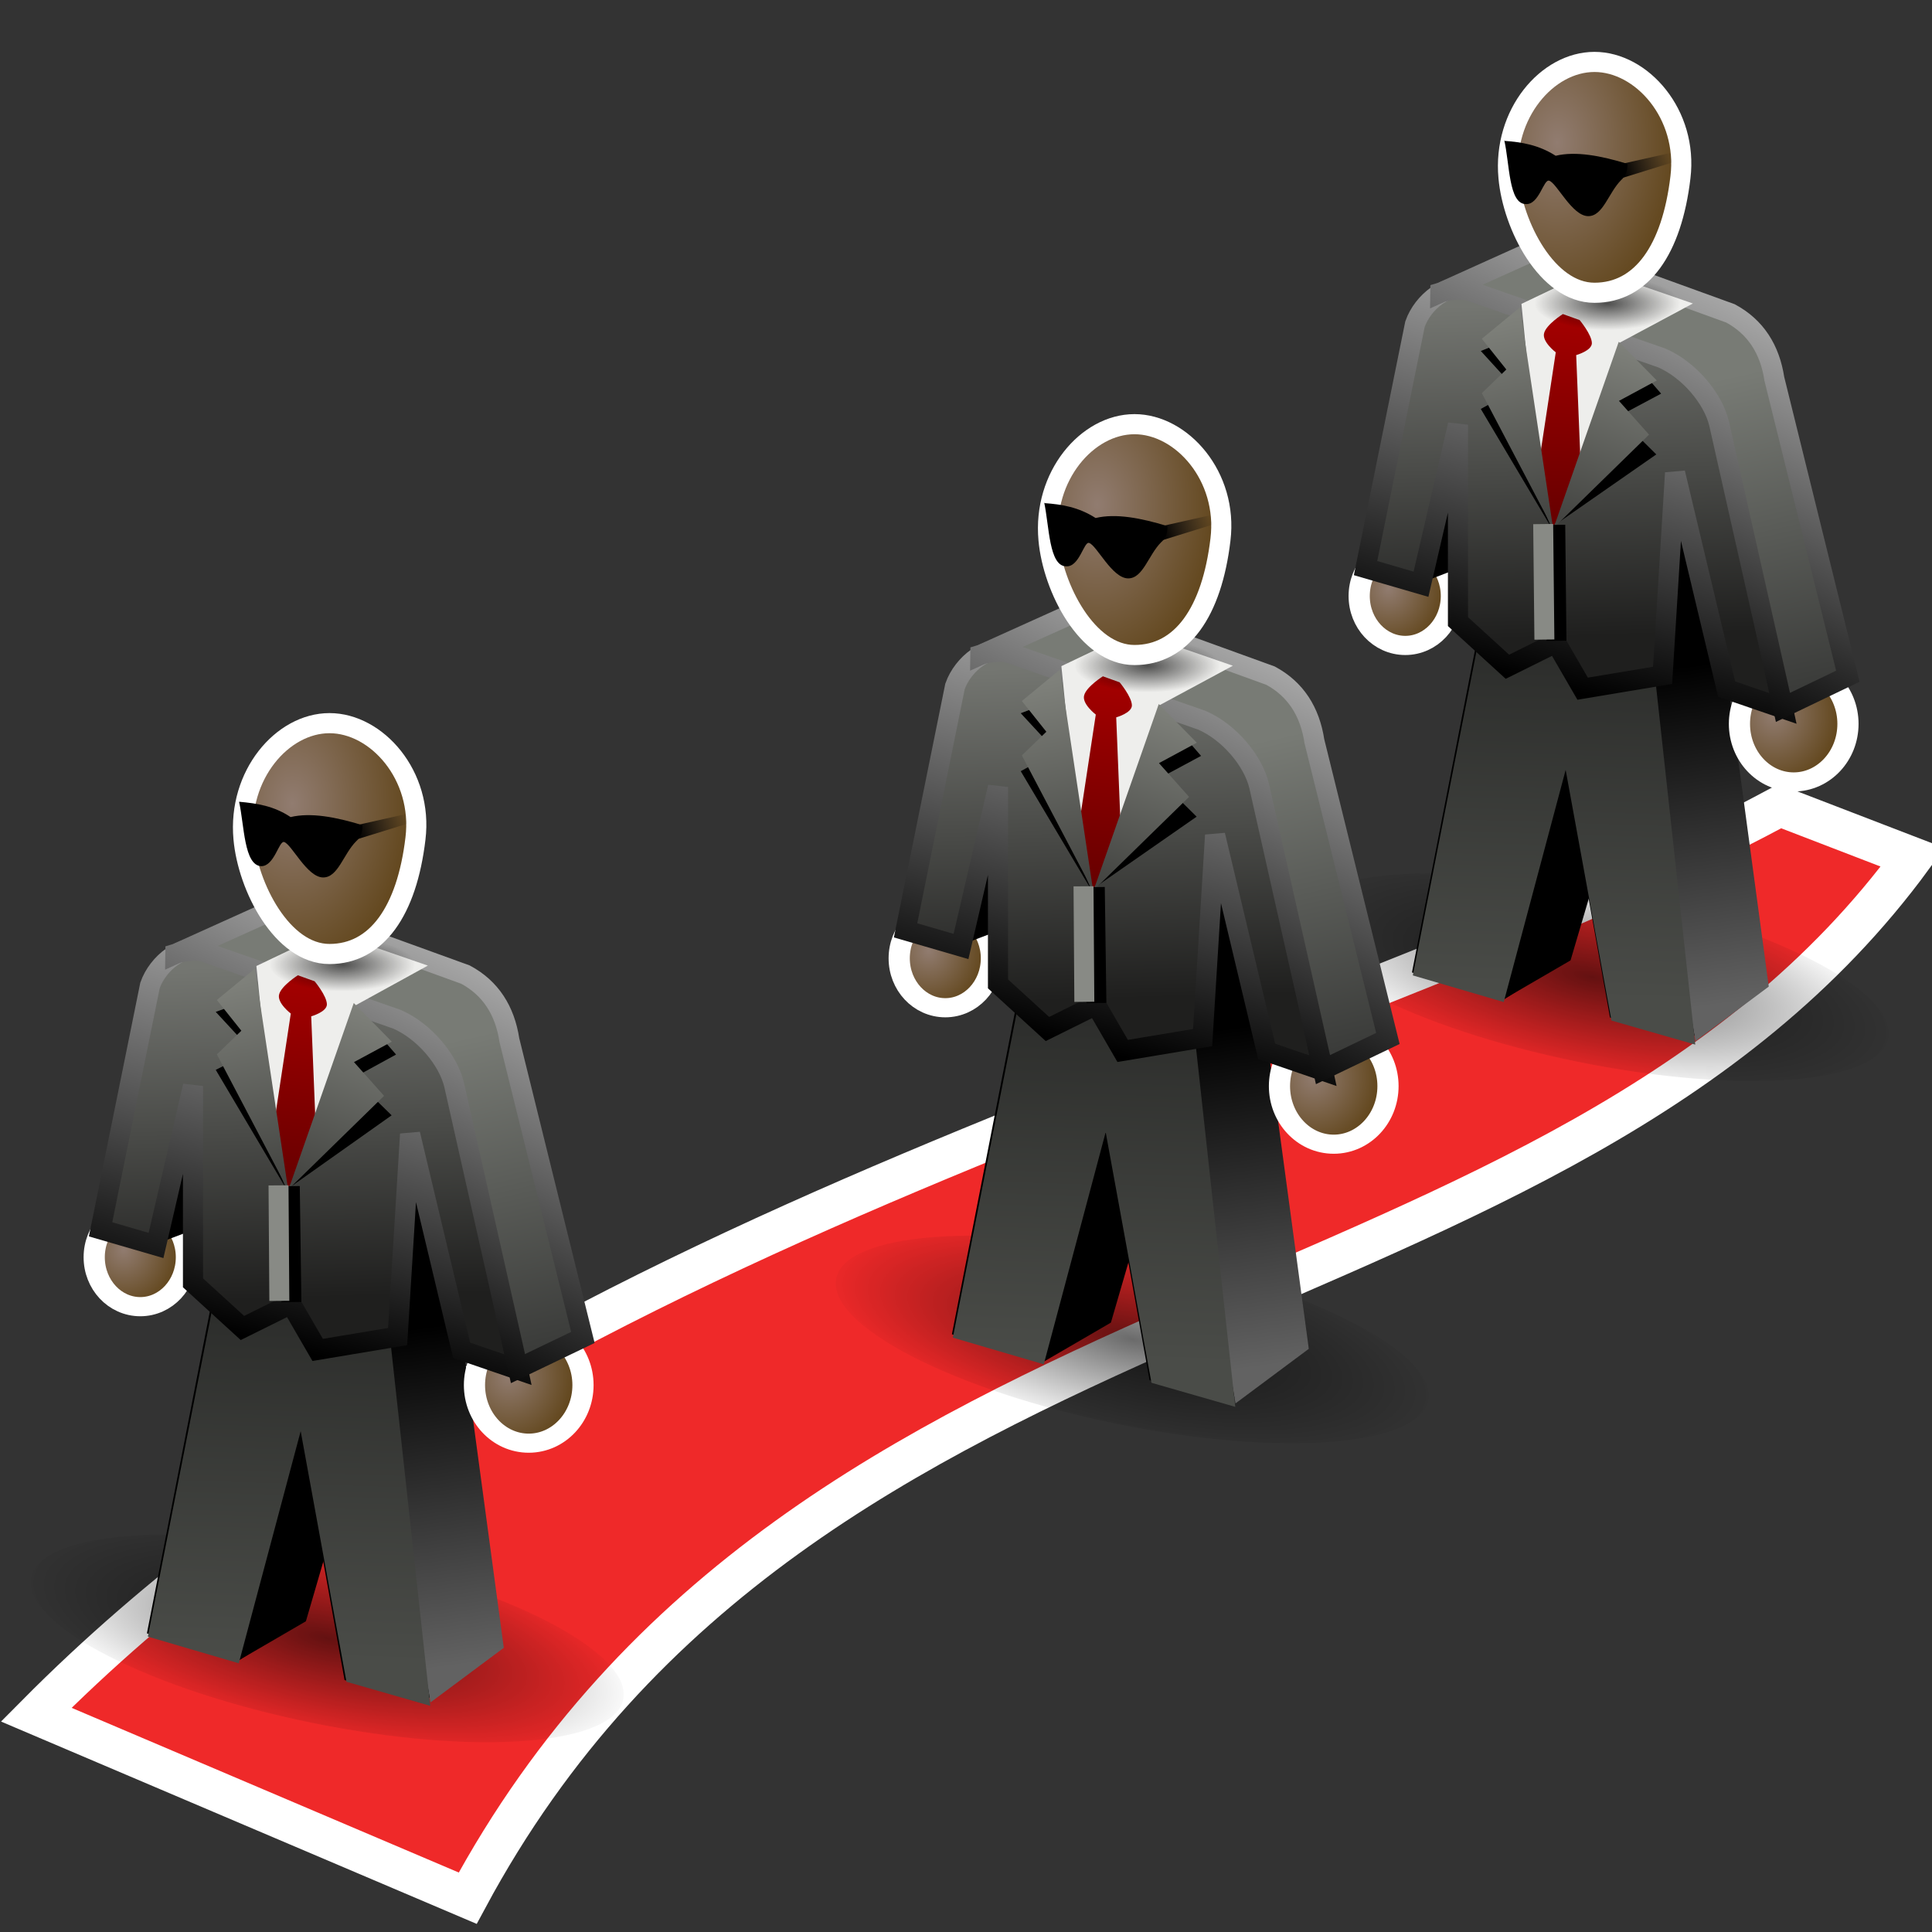 <svg xmlns="http://www.w3.org/2000/svg" width="48" height="48" xmlns:xlink="http://www.w3.org/1999/xlink"><rect width="100%" height="100%" fill="#333333" stroke="none"/><defs><linearGradient id="z" x1="24.471" x2="26.82" y1="5.523" y2="4.892" gradientUnits="userSpaceOnUse" xlink:href="#a"/><linearGradient id="n" x1="21.39" x2="20.875" y1="27.622" y2="43.936" gradientUnits="userSpaceOnUse" xlink:href="#b"/><linearGradient id="x" x1="20.706" x2="19.026" y1="21.613" y2="12.319" gradientUnits="userSpaceOnUse" xlink:href="#c"/><linearGradient id="y" x1="21.862" x2="24.758" y1="21.688" y2="13.607" gradientUnits="userSpaceOnUse" xlink:href="#c"/><linearGradient id="r" x1="9.322" x2="14.512" y1="26.351" y2="6.552" gradientUnits="userSpaceOnUse" xlink:href="#d"/><radialGradient id="w" cx="22.619" cy="5.372" r="6.118" fy="5.372" fx="22.619" gradientTransform="matrix(.979 .012 -.016 1.405 -.619 -3.673)" gradientUnits="userSpaceOnUse" xlink:href="#e"/><radialGradient id="l" cx="23.031" cy="42.949" r="17.923" gradientUnits="userSpaceOnUse" gradientTransform="matrix(1 0 0 .301 0 30.017)" fy="42.949" fx="23.031" xlink:href="#f"/><linearGradient id="u" x1="22.034" x2="21.282" y1="13.102" y2="22.648" gradientTransform="matrix(.973 0 0 .974 .717 -.48)" gradientUnits="userSpaceOnUse" xlink:href="#g"/><linearGradient id="t" x1="18.365" x2="27.144" y1="27.298" y2="9.084" gradientTransform="matrix(.973 0 0 .974 .717 -.48)" gradientUnits="userSpaceOnUse" xlink:href="#d"/><linearGradient id="m" x1="25.961" x2="28.082" y1="30.423" y2="45.02" gradientTransform="matrix(1.168 0 0 1.071 -3.12 -4.042)" gradientUnits="userSpaceOnUse" xlink:href="#h"/><linearGradient id="q" x1="19.937" x2="20.433" y1="12.735" y2="29.056" gradientTransform="matrix(.951 0 0 .952 1.503 -.471)" gradientUnits="userSpaceOnUse" xlink:href="#i"/><linearGradient id="s" x1="28.571" x2="31.714" y1="17.179" y2="31.107" gradientTransform="matrix(1.039 0 0 1.038 .506 -2.984)" gradientUnits="userSpaceOnUse" xlink:href="#j"/><radialGradient id="p" cx="22.952" cy="6.051" r="6.118" gradientUnits="userSpaceOnUse" gradientTransform="matrix(1.155 .003 -.007 1.39 -3.468 -2.437)" fy="6.051" fx="22.952" xlink:href="#e"/><radialGradient id="o" cx="22.952" cy="6.051" r="6.118" gradientUnits="userSpaceOnUse" gradientTransform="matrix(1.155 .003 -.007 1.39 -3.468 -2.437)" fy="6.051" fx="22.952" xlink:href="#e"/><radialGradient id="v" cx="23.915" cy="13.579" r="2.955" gradientUnits="userSpaceOnUse" gradientTransform="matrix(1 0 0 .368 0 8.588)" fy="13.579" fx="23.915" xlink:href="#k"/><linearGradient id="k"><stop offset="0" stop-opacity=".675"/><stop offset="1" stop-opacity="0"/></linearGradient><linearGradient id="e"><stop offset="0" stop-color="#917c70"/><stop offset="1" stop-color="#5f4317"/></linearGradient><linearGradient id="j"><stop offset="0" stop-color="#787b75"/><stop offset="1" stop-color="#3b3c3a"/></linearGradient><linearGradient id="i"><stop offset="0" stop-color="#747671"/><stop offset="1" stop-color="#1f1f1e"/></linearGradient><linearGradient id="h"><stop offset="0"/><stop offset="1" stop-color="#626262"/></linearGradient><linearGradient id="d"><stop offset="0"/><stop offset="1" stop-color="#b7b7b7"/></linearGradient><linearGradient id="g"><stop offset="0" stop-color="#a40000"/><stop offset="1" stop-color="#690000"/></linearGradient><linearGradient id="f"><stop offset="0" stop-opacity=".581"/><stop offset="1" stop-opacity="0"/></linearGradient><linearGradient id="c"><stop offset="0" stop-color="#444542"/><stop offset="1" stop-color="#7f817b"/></linearGradient><linearGradient id="b"><stop offset="0" stop-color="#2c2d2b"/><stop offset="1" stop-color="#4a4c48"/></linearGradient><linearGradient id="a"><stop offset="0"/><stop offset="1" stop-opacity="0"/></linearGradient><radialGradient id="A" cx="23.031" cy="42.949" r="17.923" xlink:href="#f" gradientUnits="userSpaceOnUse" gradientTransform="matrix(1 0 0 .301 0 30.017)" fx="23.031" fy="42.949"/><linearGradient id="B" x1="25.961" x2="28.082" y1="30.423" y2="45.02" xlink:href="#h" gradientUnits="userSpaceOnUse" gradientTransform="matrix(1.168 0 0 1.071 -3.12 -4.042)"/><linearGradient id="C" x1="21.39" x2="20.875" y1="27.622" y2="43.936" xlink:href="#b" gradientUnits="userSpaceOnUse"/><radialGradient id="D" cx="22.952" cy="6.051" r="6.118" xlink:href="#e" gradientUnits="userSpaceOnUse" gradientTransform="matrix(1.155 .003 -.007 1.39 -3.468 -2.437)" fx="22.952" fy="6.051"/><radialGradient id="E" cx="22.952" cy="6.051" r="6.118" xlink:href="#e" gradientUnits="userSpaceOnUse" gradientTransform="matrix(1.155 .003 -.007 1.39 -3.468 -2.437)" fx="22.952" fy="6.051"/><linearGradient id="F" x1="19.937" x2="20.433" y1="12.735" y2="29.056" xlink:href="#i" gradientUnits="userSpaceOnUse" gradientTransform="matrix(.951 0 0 .952 1.503 -.471)"/><linearGradient id="G" x1="9.322" x2="14.512" y1="26.351" y2="6.552" xlink:href="#d" gradientUnits="userSpaceOnUse"/><linearGradient id="H" x1="28.571" x2="31.714" y1="17.179" y2="31.107" xlink:href="#j" gradientUnits="userSpaceOnUse" gradientTransform="matrix(1.039 0 0 1.038 .506 -2.984)"/><linearGradient id="I" x1="18.365" x2="27.144" y1="27.298" y2="9.084" xlink:href="#d" gradientUnits="userSpaceOnUse" gradientTransform="matrix(.973 0 0 .974 .717 -.48)"/><linearGradient id="J" x1="22.034" x2="21.282" y1="13.102" y2="22.648" xlink:href="#g" gradientUnits="userSpaceOnUse" gradientTransform="matrix(.973 0 0 .974 .717 -.48)"/><radialGradient id="K" cx="23.915" cy="13.579" r="2.955" xlink:href="#k" gradientUnits="userSpaceOnUse" gradientTransform="matrix(1 0 0 .368 0 8.588)" fx="23.915" fy="13.579"/><radialGradient id="L" cx="22.619" cy="5.372" r="6.118" xlink:href="#e" gradientUnits="userSpaceOnUse" gradientTransform="matrix(.979 .012 -.016 1.405 -.619 -3.673)" fx="22.619" fy="5.372"/><linearGradient id="M" x1="20.706" x2="19.026" y1="21.613" y2="12.319" xlink:href="#c" gradientUnits="userSpaceOnUse"/><linearGradient id="N" x1="21.862" x2="24.758" y1="21.688" y2="13.607" xlink:href="#c" gradientUnits="userSpaceOnUse"/><linearGradient id="O" x1="24.471" x2="26.82" y1="5.523" y2="4.892" xlink:href="#a" gradientUnits="userSpaceOnUse"/><radialGradient id="P" cx="23.031" cy="42.949" r="17.923" xlink:href="#f" gradientUnits="userSpaceOnUse" gradientTransform="matrix(1 0 0 .301 0 30.017)" fx="23.031" fy="42.949"/><linearGradient id="Q" x1="25.961" x2="28.082" y1="30.423" y2="45.02" xlink:href="#h" gradientUnits="userSpaceOnUse" gradientTransform="matrix(1.168 0 0 1.071 -3.12 -4.042)"/><linearGradient id="R" x1="21.39" x2="20.875" y1="27.622" y2="43.936" xlink:href="#b" gradientUnits="userSpaceOnUse"/><radialGradient id="S" cx="22.952" cy="6.051" r="6.118" xlink:href="#e" gradientUnits="userSpaceOnUse" gradientTransform="matrix(1.155 .003 -.007 1.39 -3.468 -2.437)" fx="22.952" fy="6.051"/><radialGradient id="T" cx="22.952" cy="6.051" r="6.118" xlink:href="#e" gradientUnits="userSpaceOnUse" gradientTransform="matrix(1.155 .003 -.007 1.39 -3.468 -2.437)" fx="22.952" fy="6.051"/><linearGradient id="U" x1="19.937" x2="20.433" y1="12.735" y2="29.056" xlink:href="#i" gradientUnits="userSpaceOnUse" gradientTransform="matrix(.951 0 0 .952 1.503 -.471)"/><linearGradient id="V" x1="9.322" x2="14.512" y1="26.351" y2="6.552" xlink:href="#d" gradientUnits="userSpaceOnUse"/><linearGradient id="W" x1="28.571" x2="31.714" y1="17.179" y2="31.107" xlink:href="#j" gradientUnits="userSpaceOnUse" gradientTransform="matrix(1.039 0 0 1.038 .506 -2.984)"/><linearGradient id="X" x1="18.365" x2="27.144" y1="27.298" y2="9.084" xlink:href="#d" gradientUnits="userSpaceOnUse" gradientTransform="matrix(.973 0 0 .974 .717 -.48)"/><linearGradient id="Y" x1="22.034" x2="21.282" y1="13.102" y2="22.648" xlink:href="#g" gradientUnits="userSpaceOnUse" gradientTransform="matrix(.973 0 0 .974 .717 -.48)"/><radialGradient id="Z" cx="23.915" cy="13.579" r="2.955" xlink:href="#k" gradientUnits="userSpaceOnUse" gradientTransform="matrix(1 0 0 .368 0 8.588)" fx="23.915" fy="13.579"/><radialGradient id="aa" cx="22.619" cy="5.372" r="6.118" xlink:href="#e" gradientUnits="userSpaceOnUse" gradientTransform="matrix(.979 .012 -.016 1.405 -.619 -3.673)" fx="22.619" fy="5.372"/><linearGradient id="ab" x1="20.706" x2="19.026" y1="21.613" y2="12.319" xlink:href="#c" gradientUnits="userSpaceOnUse"/><linearGradient id="ac" x1="21.862" x2="24.758" y1="21.688" y2="13.607" xlink:href="#c" gradientUnits="userSpaceOnUse"/><linearGradient id="ad" x1="24.471" x2="26.82" y1="5.523" y2="4.892" xlink:href="#a" gradientUnits="userSpaceOnUse"/></defs><g><path fill="#ef2929" stroke="#fff" d="M44.22 20.03C32.18 26.5 13.12 30.28.9 42.6l10.72 4.56c8.43-15.68 27.07-13.8 35.9-25.86z" style="text-indent:0;text-align:start;line-height:normal;text-transform:none;block-progression:tb;-inkscape-font-specification:Sans" color="#000" overflow="visible" enable-background="accumulate" font-family="Sans"/><g><path fill="url(#l)" d="M40.2 42.95c0 2.57-7.68 4.65-17.17 4.65-9.48 0-17.17-2.08-17.17-4.65 0-2.57 7.7-4.65 17.17-4.65 9.5 0 17.17 2.08 17.17 4.65z" transform="matrix(.429 .081 0 .467 29.678 2.355)" color="#000" overflow="visible" enable-background="accumulate"/><path stroke="#fff" stroke-width="1.06.807" d="M38.18 6.13c-.05 0-.1.02-.13.03l-2.3 1.04c.02 0 .05 0 .08-.02-.3.16-.58.46-.7.8l-1.2 6.15 1.25.3 1.15-.42.3-.6.17 1.95-1.72 8.8 2.24.7L39 23.78l.45-1.56.55 3.06 1.92.57 2-1.42-1-7.38 1.36.47 1.6-.8-1.83-7.4c-.1-.73-.46-1.3-1.1-1.62L38.7 6.16c-.17-.03-.36-.05-.52-.03z"/><path fill="url(#m)" d="M27.87 45.96L24.9 28.6l4.14-1.8 2.24 16.62z" transform="matrix(.534 0 0 .534 27.241 1.325)"/><path d="M37.3 24.86l1.72-1 1.52-5.15-1.65.42z"/><path fill="url(#n)" d="M17.96 26.4l-3.24 16.5 4.23 1.24 2.88-10.8L23.96 45l3.9 1.12-1.9-17.37z" transform="matrix(.534 0 0 .534 27.241 1.325)"/><path fill="url(#o)" stroke="#fff" stroke-width="2.52" d="M30.46 7.06c0 3.6-2.46 6.5-5.48 6.5-3.03 0-5.48-2.9-5.48-6.5 0-3.58 2.45-6.5 5.48-6.5 3.02 0 5.48 2.92 5.48 6.5z" transform="matrix(.209 0 0 .189 29.693 13.473)" color="#000" stroke-linecap="round" overflow="visible" enable-background="accumulate"/><path d="M35.2 14.52l1.33-4.62.34 3.2-.5.97z"/><path fill="url(#p)" stroke="#fff" stroke-width="2.139" d="M30.46 7.06c0 3.6-2.46 6.5-5.48 6.5-3.03 0-5.48-2.9-5.48-6.5 0-3.58 2.45-6.5 5.48-6.5 3.02 0 5.48 2.92 5.48 6.5z" transform="matrix(.246 0 0 .222 38.419 16.417)" color="#000" stroke-linecap="round" overflow="visible" enable-background="accumulate"/><path fill="url(#q)" stroke="url(#r)" stroke-width=".936" d="M12.52 23.95l2.3-11.35c.37-1.05 1.53-1.96 2.48-1.62l9.26 3.1c1.3.4 2.16 1.66 2.5 3.07l2.88 13.33-2.62-.9-2.4-10.06-.58 9.42-3.72.62-1.24-2.14-2.26 1.12-2.3-2.1v-9.16L15.1 24.7z" transform="matrix(.534 0 0 .534 27.241 1.325)"/><path fill="url(#s)" stroke="url(#t)" stroke-width=".936" d="M16 11.14l4.3-1.94c.28-.1.82-.1 1.2 0l8 2.9c1.17.63 1.83 1.67 2.04 3.05l3.42 13.83-3.02 1.45-2.97-13.2c-.28-1.18-1.4-2.5-2.65-3.05l-9.02-3.15c-.4-.1-.98 0-1.3.1z" transform="matrix(.534 0 0 .534 27.241 1.325)"/><path fill="#eeeeec" d="M38.27 12.28l-.47-4.73 1.8-.86 2.46.85-1.83.98-1.2 3.96z"/><path d="M38.55 13.12l-1.76-2.96.4-.22z"/><path fill="url(#u)" d="M21.7 12.13s-.76.48-.87.88c-.12.4.54.9.54.9l-.88 5.8.7 2.37 1.38-1.86-.25-6.18s.72-.2.73-.55c0-.4-.57-1.08-.57-1.08z" transform="matrix(.534 0 0 .534 27.241 1.325)"/><path fill="url(#v)" d="M26.87 13.58c0 .6-1.32 1.08-2.95 1.08-1.64 0-2.96-.48-2.96-1.08 0-.6 1.32-1.1 2.96-1.1 1.63 0 2.95.5 2.95 1.1z" transform="matrix(.612 0 0 .611 25.296 -.76)" color="#000" overflow="visible" enable-background="accumulate"/><path fill="url(#w)" stroke="#fff" stroke-width=".936" d="M27.17 5.77c-.4 3.37-1.8 5.37-4 5.37s-3.8-3.12-4-5.37c-.27-2.95 1.8-5.37 4-5.37s4.36 2.43 4 5.37z" color="#000" stroke-linecap="round" overflow="visible" enable-background="accumulate" transform="matrix(.534 0 0 .534 27.241 1.325)"/><path d="M37.52 9.52l-.73-.8.45-.18z" color="#000" overflow="visible" enable-background="accumulate"/><path fill="url(#x)" d="M19.7 11.82l-1.77 1.46 1.14 1.43-1.14 1.1 3.32 6.32z" transform="matrix(.534 0 0 .534 27.241 1.325)"/><path d="M40.23 8.58l1.04 1.2-1.07.57.95.94-2.5 1.74z"/><path fill="url(#y)" d="M24.3 13.42l1.77 1.8-1.76.95 1.4 1.57-4.44 4.34z" transform="matrix(.534 0 0 .534 27.241 1.325)"/><path fill="none" stroke="#000" stroke-width=".496" d="M38.64 13.04l.03 2.88"/><path fill="none" stroke="#888a85" stroke-width=".496" d="M38.34 13.02l.03 2.87"/><path fill="url(#z)" d="M24.1 5.22l2.67-.6.05.45-3.23 1z" transform="matrix(.534 0 0 .534 27.241 1.325)"/><path d="M37.38 3.5c.42.03.85.1 1.27.37.5-.12 1.13 0 1.78.2 0 0 .03.24-.15.4-.32.32-.45.9-.82.9-.4 0-.78-.82-.97-.88-.14-.05-.25.6-.58.58-.43 0-.4-1-.54-1.6z"/></g><g><path fill="url(#A)" d="M40.2 42.95c0 2.57-7.68 4.65-17.17 4.65-9.48 0-17.17-2.08-17.17-4.65 0-2.57 7.7-4.65 17.17-4.65 9.5 0 17.17 2.08 17.17 4.65z" transform="matrix(.429 .081 0 .467 18.25 11.355)" color="#000" overflow="visible" enable-background="accumulate"/><path stroke="#fff" stroke-width="1.06.807" d="M26.75 15.13c-.05 0-.1.02-.13.03l-2.3 1.04c.02 0 .05 0 .08-.02-.3.16-.58.46-.7.8l-1.2 6.15 1.25.3L24.9 23l.3-.6.17 1.95-1.72 8.8 2.24.7 1.67-1.06.45-1.56.55 3.06 1.92.57 2-1.42-1.02-7.38 1.37.47 1.6-.8-1.83-7.4c-.1-.73-.45-1.3-1.1-1.62l-4.26-1.56c-.15-.03-.35-.05-.5-.03z"/><path fill="url(#B)" d="M27.87 45.96L24.9 28.6l4.14-1.8 2.24 16.62z" transform="matrix(.534 0 0 .534 15.813 10.325)"/><path d="M25.88 33.86l1.72-1 1.5-5.15-1.64.42z"/><path fill="url(#C)" d="M17.96 26.4l-3.24 16.5 4.23 1.24 2.88-10.8L23.96 45l3.9 1.12-1.9-17.37z" transform="matrix(.534 0 0 .534 15.813 10.325)"/><path fill="url(#D)" stroke="#fff" stroke-width="2.52" d="M30.46 7.06c0 3.6-2.46 6.5-5.48 6.5-3.03 0-5.48-2.9-5.48-6.5 0-3.58 2.45-6.5 5.48-6.5 3.02 0 5.48 2.92 5.48 6.5z" transform="matrix(.209 0 0 .189 18.265 22.474)" color="#000" stroke-linecap="round" overflow="visible" enable-background="accumulate"/><path d="M23.76 23.52l1.35-4.62.34 3.2-.5.97z"/><path fill="url(#E)" stroke="#fff" stroke-width="2.139" d="M30.46 7.06c0 3.6-2.46 6.5-5.48 6.5-3.03 0-5.48-2.9-5.48-6.5 0-3.58 2.45-6.5 5.48-6.5 3.02 0 5.48 2.92 5.48 6.5z" transform="matrix(.246 0 0 .222 26.991 25.417)" color="#000" stroke-linecap="round" overflow="visible" enable-background="accumulate"/><path fill="url(#F)" stroke="url(#G)" stroke-width=".936" d="M12.52 23.95l2.3-11.35c.37-1.05 1.53-1.96 2.48-1.62l9.26 3.1c1.3.4 2.16 1.66 2.5 3.07l2.88 13.33-2.62-.9-2.4-10.06-.58 9.42-3.72.62-1.24-2.14-2.26 1.12-2.3-2.1v-9.16L15.1 24.7z" transform="matrix(.534 0 0 .534 15.813 10.325)"/><path fill="url(#H)" stroke="url(#I)" stroke-width=".936" d="M16 11.14l4.3-1.94c.28-.1.82-.1 1.2 0l8 2.9c1.17.63 1.83 1.67 2.04 3.05l3.42 13.83-3.02 1.45-2.97-13.2c-.28-1.18-1.4-2.5-2.65-3.05l-9.02-3.15c-.4-.1-.98 0-1.3.1z" transform="matrix(.534 0 0 .534 15.813 10.325)"/><path fill="#eeeeec" d="M26.84 21.28l-.47-4.73 1.8-.86 2.46.85-1.82.98-1.2 3.96z"/><path d="M27.12 22.12l-1.76-2.96.4-.22z"/><path fill="url(#J)" d="M21.7 12.13s-.76.48-.87.88c-.12.4.54.9.54.9l-.88 5.8.7 2.37 1.38-1.86-.25-6.18s.72-.2.73-.55c0-.4-.57-1.08-.57-1.08z" transform="matrix(.534 0 0 .534 15.813 10.325)"/><path fill="url(#K)" d="M26.87 13.58c0 .6-1.32 1.08-2.95 1.08-1.64 0-2.96-.48-2.96-1.08 0-.6 1.32-1.1 2.96-1.1 1.63 0 2.95.5 2.95 1.1z" transform="matrix(.612 0 0 .611 13.868 8.24)" color="#000" overflow="visible" enable-background="accumulate"/><path fill="url(#L)" stroke="#fff" stroke-width=".936" d="M27.17 5.77c-.4 3.37-1.8 5.37-4 5.37s-3.8-3.12-4-5.37c-.27-2.95 1.8-5.37 4-5.37s4.36 2.43 4 5.37z" color="#000" stroke-linecap="round" overflow="visible" enable-background="accumulate" transform="matrix(.534 0 0 .534 15.813 10.325)"/><path d="M26.1 18.52l-.74-.8.47-.18z" color="#000" overflow="visible" enable-background="accumulate"/><path fill="url(#M)" d="M19.7 11.82l-1.77 1.46 1.14 1.43-1.14 1.1 3.32 6.32z" transform="matrix(.534 0 0 .534 15.813 10.325)"/><path d="M28.8 17.58l1.04 1.2-1.06.57.95.94-2.5 1.74z"/><path fill="url(#N)" d="M24.3 13.42l1.77 1.8-1.76.95 1.4 1.57-4.44 4.34z" transform="matrix(.534 0 0 .534 15.813 10.325)"/><path fill="none" stroke="#000" stroke-width=".496" d="M27.2 22.04l.04 2.88"/><path fill="none" stroke="#888a85" stroke-width=".496" d="M26.92 22.02l.02 2.87"/><path fill="url(#O)" d="M24.1 5.22l2.67-.6.05.45-3.23 1z" transform="matrix(.534 0 0 .534 15.813 10.325)"/><path d="M25.95 12.5c.43.03.85.1 1.27.37.5-.12 1.13 0 1.78.2 0 0 .04.24-.15.4-.32.32-.45.9-.82.9-.4 0-.78-.82-.97-.88-.13-.05-.24.6-.57.58-.43 0-.42-1-.55-1.6z"/></g><g><path fill="url(#P)" d="M40.2 42.95c0 2.57-7.68 4.65-17.17 4.65-9.48 0-17.17-2.08-17.17-4.65 0-2.57 7.7-4.65 17.17-4.65 9.5 0 17.17 2.08 17.17 4.65z" transform="matrix(.429 .081 0 .467 -1.75 18.783)" color="#000" overflow="visible" enable-background="accumulate"/><path stroke="#fff" stroke-width="1.06.807" d="M6.75 22.56c-.05 0-.1 0-.13.03l-2.3 1.03c.02 0 .05 0 .08-.02-.3.17-.58.47-.7.8l-1.2 6.16 1.25.3 1.15-.42.3-.6.17 1.94-1.72 8.8 2.24.7 1.67-1.07.45-1.53.55 3.06 1.92.57 2-1.42-1.02-7.38 1.37.47 1.6-.8-1.83-7.4c-.1-.74-.45-1.3-1.1-1.62L7.27 22.6c-.15-.05-.35-.06-.5-.04z"/><path fill="url(#Q)" d="M27.87 45.96L24.9 28.6l4.14-1.8 2.24 16.62z" transform="matrix(.534 0 0 .534 -4.187 17.753)"/><path d="M5.88 41.28l1.72-1 1.5-5.14-1.64.4z"/><path fill="url(#R)" d="M17.96 26.4l-3.24 16.5 4.23 1.24 2.88-10.8L23.96 45l3.9 1.12-1.9-17.37z" transform="matrix(.534 0 0 .534 -4.187 17.753)"/><path fill="url(#S)" stroke="#fff" stroke-width="2.52" d="M30.46 7.06c0 3.6-2.46 6.5-5.48 6.5-3.03 0-5.48-2.9-5.48-6.5 0-3.58 2.45-6.5 5.48-6.5 3.02 0 5.48 2.92 5.48 6.5z" transform="matrix(.209 0 0 .189 -1.735 29.901)" color="#000" stroke-linecap="round" overflow="visible" enable-background="accumulate"/><path d="M3.76 30.95l1.35-4.62.34 3.2-.5.97z"/><path fill="url(#T)" stroke="#fff" stroke-width="2.139" d="M30.46 7.06c0 3.6-2.46 6.5-5.48 6.5-3.03 0-5.48-2.9-5.48-6.5 0-3.58 2.45-6.5 5.48-6.5 3.02 0 5.48 2.92 5.48 6.5z" transform="matrix(.246 0 0 .222 6.991 32.845)" color="#000" stroke-linecap="round" overflow="visible" enable-background="accumulate"/><path fill="url(#U)" stroke="url(#V)" stroke-width=".936" d="M12.52 23.95l2.3-11.35c.37-1.05 1.53-1.96 2.48-1.62l9.26 3.1c1.3.4 2.16 1.66 2.5 3.07l2.88 13.33-2.62-.9-2.4-10.06-.58 9.42-3.72.62-1.24-2.14-2.26 1.12-2.3-2.1v-9.16L15.1 24.7z" transform="matrix(.534 0 0 .534 -4.187 17.753)"/><path fill="url(#W)" stroke="url(#X)" stroke-width=".936" d="M16 11.14l4.3-1.94c.28-.1.82-.1 1.2 0l8 2.9c1.17.63 1.83 1.67 2.04 3.05l3.42 13.83-3.02 1.45-2.97-13.2c-.28-1.18-1.4-2.5-2.65-3.05l-9.02-3.15c-.4-.1-.98 0-1.3.1z" transform="matrix(.534 0 0 .534 -4.187 17.753)"/><path fill="#eeeeec" d="M6.84 28.7L6.37 24l1.8-.86 2.46.85-1.82 1-1.2 3.95z"/><path d="M7.12 29.55l-1.76-2.97.4-.2z"/><path fill="url(#Y)" d="M21.7 12.13s-.76.48-.87.88c-.12.4.54.9.54.9l-.88 5.8.7 2.37 1.38-1.86-.25-6.18s.72-.2.73-.55c0-.4-.57-1.08-.57-1.08z" transform="matrix(.534 0 0 .534 -4.187 17.753)"/><path fill="url(#Z)" d="M26.87 13.58c0 .6-1.32 1.08-2.95 1.08-1.64 0-2.96-.48-2.96-1.08 0-.6 1.32-1.1 2.96-1.1 1.63 0 2.95.5 2.95 1.1z" transform="matrix(.612 0 0 .611 -6.132 15.668)" color="#000" overflow="visible" enable-background="accumulate"/><path fill="url(#aa)" stroke="#fff" stroke-width=".936" d="M27.17 5.77c-.4 3.37-1.8 5.37-4 5.37s-3.8-3.12-4-5.37c-.27-2.95 1.8-5.37 4-5.37s4.36 2.43 4 5.37z" color="#000" stroke-linecap="round" overflow="visible" enable-background="accumulate" transform="matrix(.534 0 0 .534 -4.187 17.753)"/><path d="M6.1 25.94l-.74-.8.47-.17z" color="#000" overflow="visible" enable-background="accumulate"/><path fill="url(#ab)" d="M19.7 11.82l-1.77 1.46 1.14 1.43-1.14 1.1 3.32 6.32z" transform="matrix(.534 0 0 .534 -4.187 17.753)"/><path d="M8.8 25l1.04 1.2-1.06.58.95.93-2.5 1.77z"/><path fill="url(#ac)" d="M24.3 13.42l1.77 1.8-1.76.95 1.4 1.57-4.44 4.34z" transform="matrix(.534 0 0 .534 -4.187 17.753)"/><path fill="none" stroke="#000" stroke-width=".496" d="M7.2 29.47l.04 2.88"/><path fill="none" stroke="#888a85" stroke-width=".496" d="M6.92 29.45l.02 2.87"/><path fill="url(#ad)" d="M24.1 5.22l2.67-.6.05.45-3.23 1z" transform="matrix(.534 0 0 .534 -4.187 17.753)"/><path d="M5.95 19.92c.43.04.85.1 1.27.38.5-.12 1.13 0 1.78.2 0 0 .04.23-.15.4-.32.32-.45.9-.82.9-.4 0-.78-.82-.97-.88-.13-.04-.24.6-.57.6-.43-.02-.42-1.02-.55-1.6z"/></g></g></svg>
